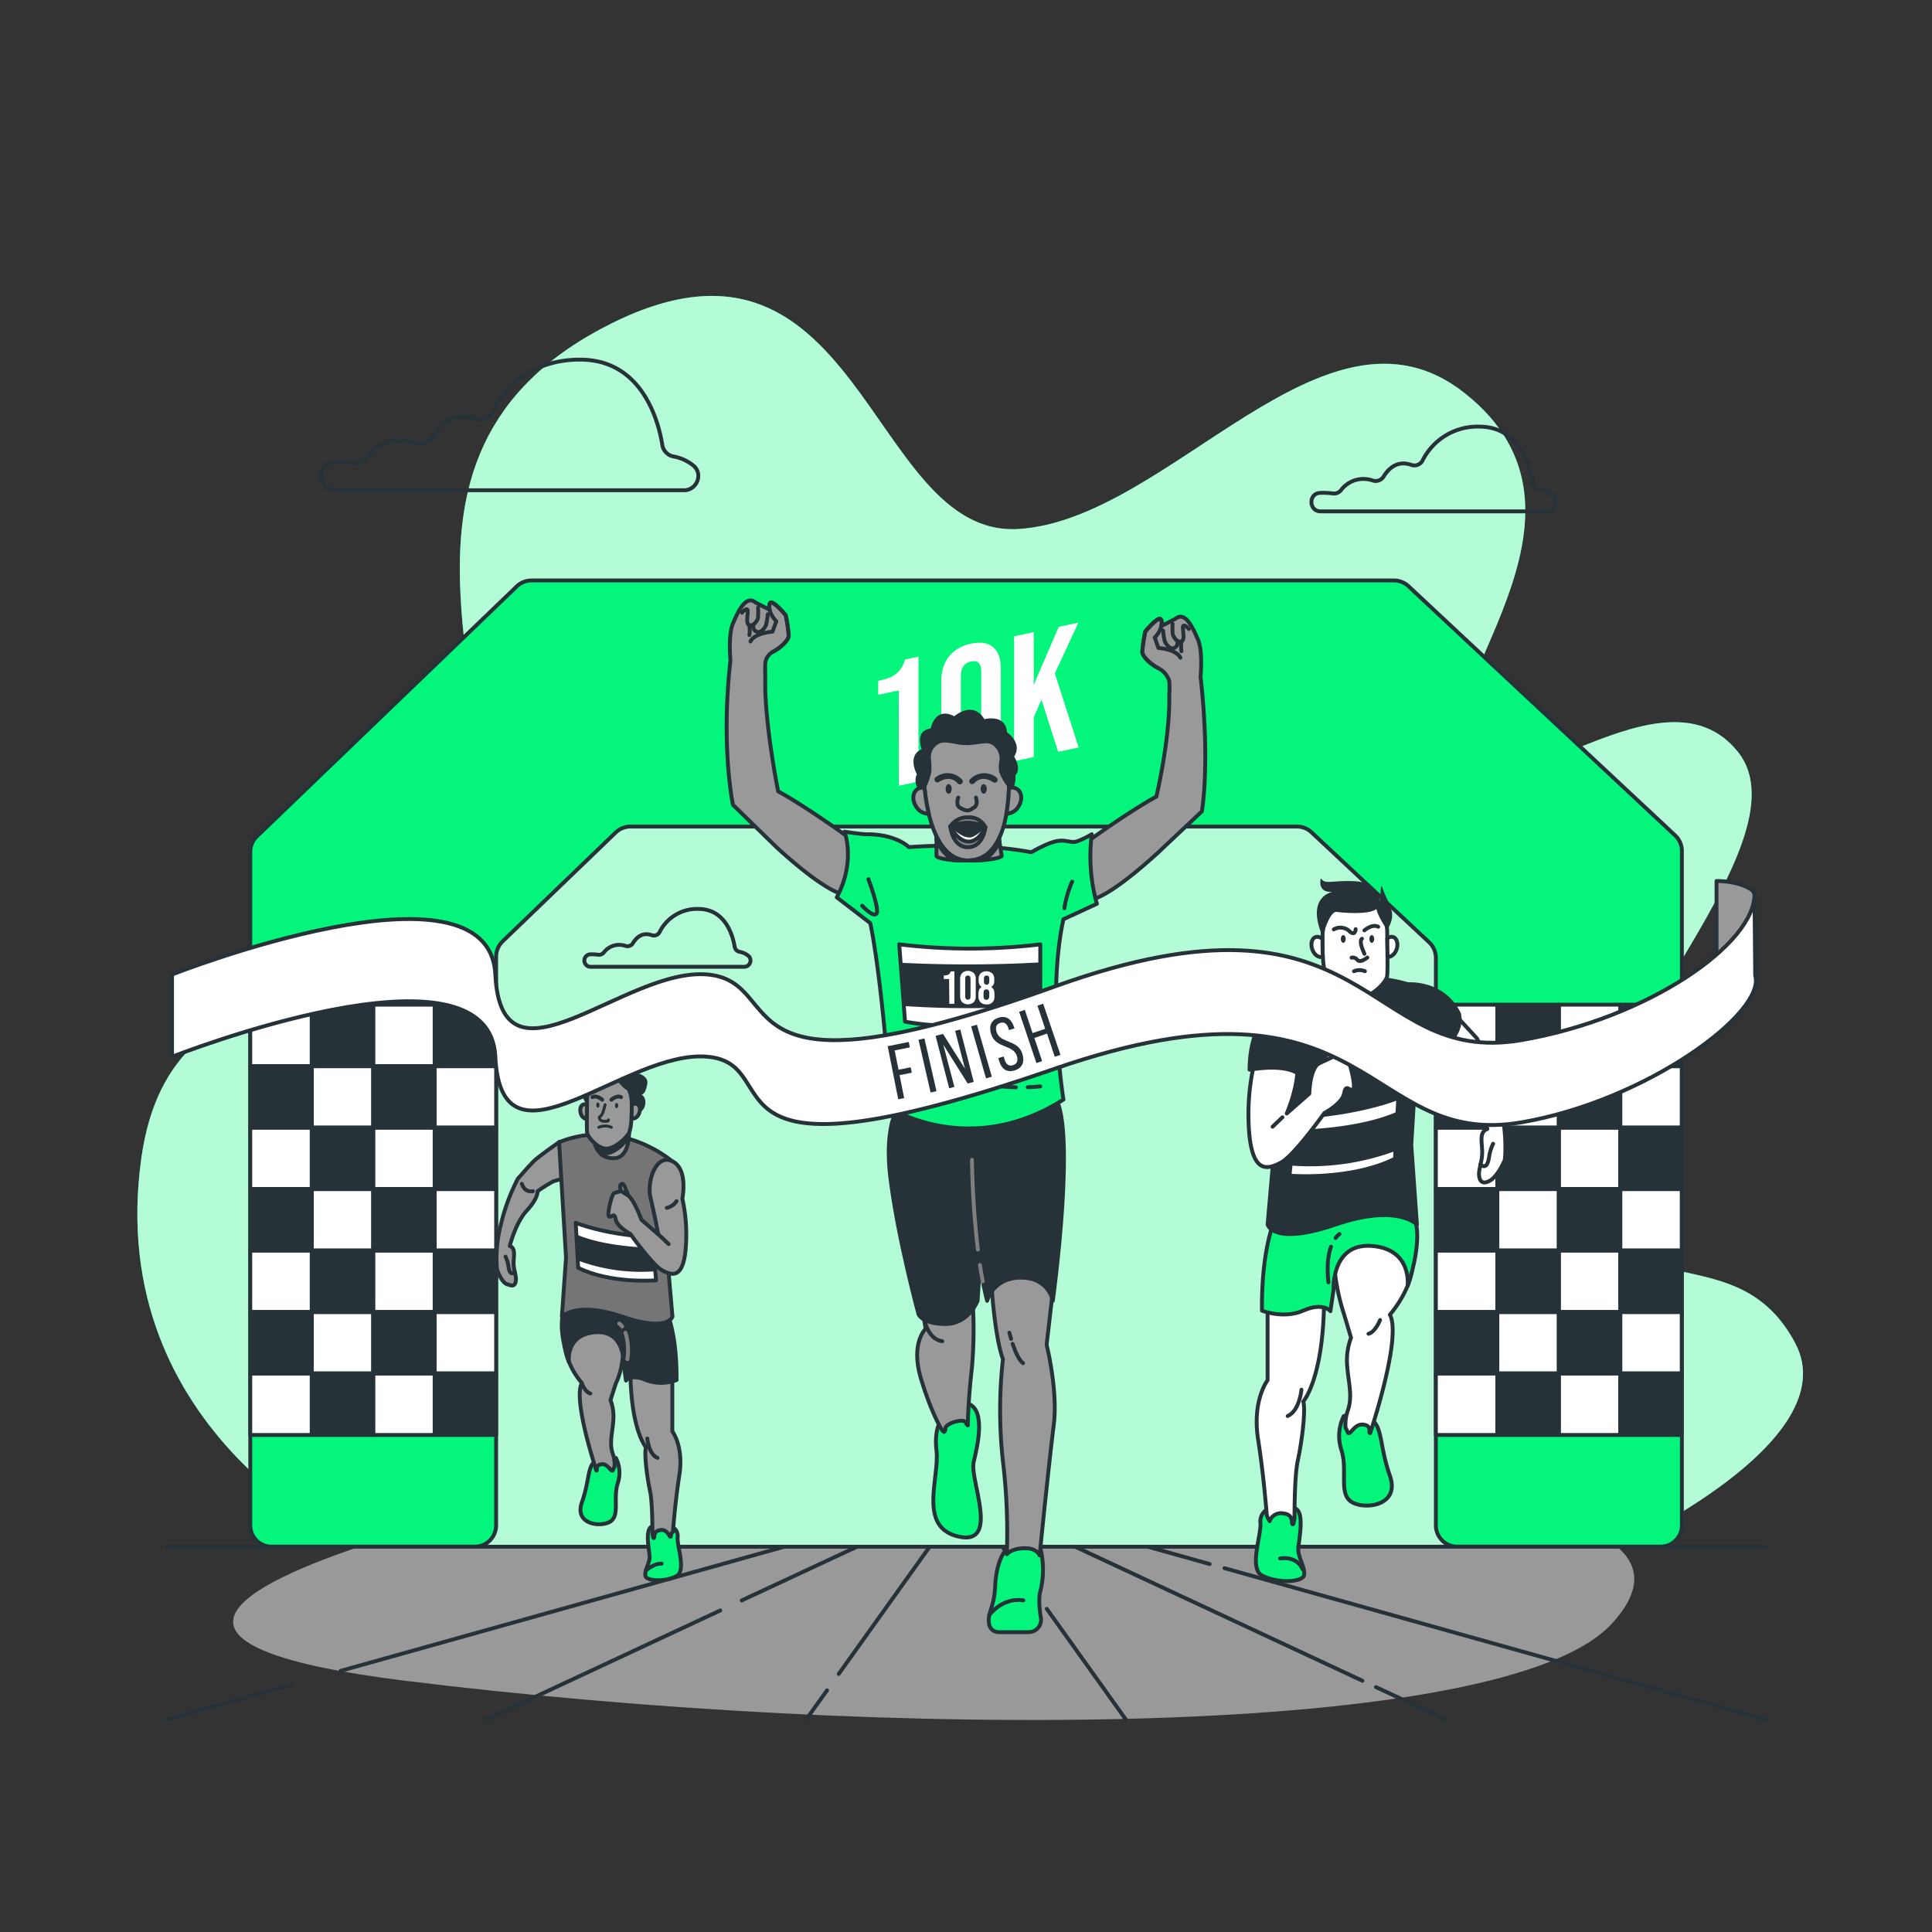 <svg xmlns="http://www.w3.org/2000/svg" viewBox="0 0 500 500"><rect x="0" y="0" width="500" height="500" fill="#333333" stroke="none"/><g id="freepik--background-simple--inject-2"><path d="M93,400.29S26.55,371.42,36.58,299.71c7.94-56.8,66.71-33,83.86-70.58s-31.81-108.19,35.05-144c67.36-36.11,68.81,54.07,108,51.78s79.29-63.69,115.43-35.28c40.45,31.79-10.71,78.35,0,94.67s51.38-25.87,70.8-1.78-46.25,83.22-38.3,114.14,38.21,10.54,53.21,39c13.5,25.59-46.08,52.69-46.08,52.69H93" style="fill:#03F57C"></path><path d="M93,400.29S26.55,371.42,36.58,299.71c7.94-56.8,66.71-33,83.86-70.58s-31.81-108.19,35.05-144c67.36-36.11,68.81,54.07,108,51.78s79.29-63.69,115.43-35.28c40.45,31.79-10.71,78.35,0,94.67s51.38-25.87,70.8-1.78-46.25,83.22-38.3,114.14,38.21,10.54,53.21,39c13.5,25.59-46.08,52.69-46.08,52.69H93" style="fill:#fff;opacity:0.7"></path></g><g id="freepik--Cloud--inject-2"><path d="M341.77,132.34h58.48a2.37,2.37,0,0,0,1.69-4.05,7.22,7.22,0,0,0-3.53-1.64,2.34,2.34,0,0,1-1.79-1.91c-.68-4-3.37-14.11-13.45-14.32a15.91,15.91,0,0,0-15,8.74,2.39,2.39,0,0,1-2.92,1.16c-1.89-.68-4.8-.83-7.17,3a2.4,2.4,0,0,1-2.72,1.07,7.29,7.29,0,0,0-8.27,2.41,2.29,2.29,0,0,1-2.09.91,19.86,19.86,0,0,0-3.36-.15C338.55,127.72,338.71,132.34,341.77,132.34Z" style="fill:none;stroke:#263238;stroke-linecap:round;stroke-linejoin:round"></path><path d="M152.69,250.2H192.6a1.62,1.62,0,0,0,1.16-2.76,5,5,0,0,0-2.41-1.12,1.59,1.59,0,0,1-1.22-1.31c-.46-2.76-2.3-9.63-9.18-9.77a10.84,10.84,0,0,0-10.26,6,1.65,1.65,0,0,1-2,.79c-1.29-.47-3.27-.57-4.89,2.06a1.64,1.64,0,0,1-1.86.73,5,5,0,0,0-5.64,1.64,1.59,1.59,0,0,1-1.43.63,12.21,12.21,0,0,0-2.29-.1A1.62,1.62,0,0,0,152.69,250.2Z" style="fill:none;stroke:#263238;stroke-linecap:round;stroke-linejoin:round"></path><path d="M86.78,126.88H177c3.26,0,5-4,2.62-6.24a11.4,11.4,0,0,0-5.44-2.53,3.6,3.6,0,0,1-2.77-2.94c-1-6.26-5.2-21.77-20.75-22.09-13.92-.28-20.54,8.46-23.18,13.48a3.69,3.69,0,0,1-4.51,1.79c-2.91-1-7.4-1.27-11.06,4.66a3.7,3.7,0,0,1-4.19,1.64c-3.26-1-8.74-1.47-12.76,3.72a3.53,3.53,0,0,1-3.23,1.41,30.67,30.67,0,0,0-5.17-.23C81.8,119.77,82.05,126.88,86.78,126.88Z" style="fill:none;stroke:#263238;stroke-linecap:round;stroke-linejoin:round"></path></g><g id="freepik--Gate--inject-2"><path d="M429.71,400.28H377.13a5.53,5.53,0,0,1-5.53-5.52V247.86a5.53,5.53,0,0,0-1.75-4l-30.44-28.46a5.5,5.5,0,0,0-3.77-1.49H163.18a5.52,5.52,0,0,0-3.83,1.54l-29.26,28.16a5.51,5.51,0,0,0-1.69,4V394.76a5.53,5.53,0,0,1-5.53,5.52H70.29a5.52,5.52,0,0,1-5.52-5.52V220.47a5.53,5.53,0,0,1,1.69-4l67.26-64.7a5.51,5.51,0,0,1,3.82-1.55H360.75a5.55,5.55,0,0,1,3.77,1.49l69,64.49a5.49,5.49,0,0,1,1.75,4V394.76A5.52,5.52,0,0,1,429.71,400.28Z" style="fill:#03F57C;stroke:#263238;stroke-linecap:round;stroke-linejoin:round"></path><rect x="64.77" y="260.01" width="15.91" height="15.91" style="fill:#fff;stroke:#263238;stroke-linecap:round;stroke-linejoin:round"></rect><rect x="96.58" y="260.01" width="15.91" height="15.91" style="fill:#fff;stroke:#263238;stroke-linecap:round;stroke-linejoin:round"></rect><rect x="80.68" y="275.92" width="15.91" height="15.91" style="fill:#fff;stroke:#263238;stroke-linecap:round;stroke-linejoin:round"></rect><rect x="112.49" y="275.92" width="15.91" height="15.91" style="fill:#fff;stroke:#263238;stroke-linecap:round;stroke-linejoin:round"></rect><rect x="64.77" y="291.82" width="15.91" height="15.91" style="fill:#fff;stroke:#263238;stroke-linecap:round;stroke-linejoin:round"></rect><rect x="96.58" y="291.82" width="15.91" height="15.91" style="fill:#fff;stroke:#263238;stroke-linecap:round;stroke-linejoin:round"></rect><rect x="80.68" y="307.73" width="15.91" height="15.91" style="fill:#fff;stroke:#263238;stroke-linecap:round;stroke-linejoin:round"></rect><rect x="112.49" y="307.73" width="15.91" height="15.91" style="fill:#fff;stroke:#263238;stroke-linecap:round;stroke-linejoin:round"></rect><rect x="64.77" y="323.64" width="15.91" height="15.91" style="fill:#fff;stroke:#263238;stroke-linecap:round;stroke-linejoin:round"></rect><rect x="96.58" y="323.64" width="15.91" height="15.91" style="fill:#fff;stroke:#263238;stroke-linecap:round;stroke-linejoin:round"></rect><rect x="80.68" y="339.54" width="15.91" height="15.91" style="fill:#fff;stroke:#263238;stroke-linecap:round;stroke-linejoin:round"></rect><rect x="112.49" y="339.54" width="15.91" height="15.91" style="fill:#fff;stroke:#263238;stroke-linecap:round;stroke-linejoin:round"></rect><rect x="64.77" y="355.45" width="15.91" height="15.91" style="fill:#fff;stroke:#263238;stroke-linecap:round;stroke-linejoin:round"></rect><rect x="96.58" y="355.45" width="15.91" height="15.91" style="fill:#fff;stroke:#263238;stroke-linecap:round;stroke-linejoin:round"></rect><rect x="80.68" y="260.01" width="15.91" height="15.91" style="fill:#263238;stroke:#263238;stroke-linecap:round;stroke-linejoin:round"></rect><rect x="112.49" y="260.01" width="15.91" height="15.91" style="fill:#263238;stroke:#263238;stroke-linecap:round;stroke-linejoin:round"></rect><rect x="64.77" y="275.92" width="15.91" height="15.91" style="fill:#263238;stroke:#263238;stroke-linecap:round;stroke-linejoin:round"></rect><rect x="96.58" y="275.92" width="15.91" height="15.91" style="fill:#263238;stroke:#263238;stroke-linecap:round;stroke-linejoin:round"></rect><rect x="80.68" y="291.82" width="15.91" height="15.91" style="fill:#263238;stroke:#263238;stroke-linecap:round;stroke-linejoin:round"></rect><rect x="112.49" y="291.82" width="15.91" height="15.91" style="fill:#263238;stroke:#263238;stroke-linecap:round;stroke-linejoin:round"></rect><rect x="64.77" y="307.73" width="15.91" height="15.91" style="fill:#263238;stroke:#263238;stroke-linecap:round;stroke-linejoin:round"></rect><rect x="96.58" y="307.73" width="15.91" height="15.91" style="fill:#263238;stroke:#263238;stroke-linecap:round;stroke-linejoin:round"></rect><rect x="80.68" y="323.64" width="15.91" height="15.91" style="fill:#263238;stroke:#263238;stroke-linecap:round;stroke-linejoin:round"></rect><rect x="112.49" y="323.64" width="15.91" height="15.91" style="fill:#263238;stroke:#263238;stroke-linecap:round;stroke-linejoin:round"></rect><rect x="64.77" y="339.54" width="15.91" height="15.91" style="fill:#263238;stroke:#263238;stroke-linecap:round;stroke-linejoin:round"></rect><rect x="96.58" y="339.54" width="15.91" height="15.91" style="fill:#263238;stroke:#263238;stroke-linecap:round;stroke-linejoin:round"></rect><rect x="80.68" y="355.45" width="15.91" height="15.91" style="fill:#263238;stroke:#263238;stroke-linecap:round;stroke-linejoin:round"></rect><rect x="112.49" y="355.45" width="15.91" height="15.91" style="fill:#263238;stroke:#263238;stroke-linecap:round;stroke-linejoin:round"></rect><rect x="371.6" y="260.01" width="15.91" height="15.91" style="fill:#fff;stroke:#263238;stroke-linecap:round;stroke-linejoin:round"></rect><rect x="403.42" y="260.01" width="15.91" height="15.91" style="fill:#fff;stroke:#263238;stroke-linecap:round;stroke-linejoin:round"></rect><rect x="387.51" y="275.92" width="15.91" height="15.91" style="fill:#fff;stroke:#263238;stroke-linecap:round;stroke-linejoin:round"></rect><rect x="419.32" y="275.92" width="15.91" height="15.91" style="fill:#fff;stroke:#263238;stroke-linecap:round;stroke-linejoin:round"></rect><rect x="371.6" y="291.82" width="15.91" height="15.91" style="fill:#fff;stroke:#263238;stroke-linecap:round;stroke-linejoin:round"></rect><rect x="403.42" y="291.82" width="15.91" height="15.91" style="fill:#fff;stroke:#263238;stroke-linecap:round;stroke-linejoin:round"></rect><rect x="387.51" y="307.73" width="15.91" height="15.91" style="fill:#fff;stroke:#263238;stroke-linecap:round;stroke-linejoin:round"></rect><rect x="419.32" y="307.73" width="15.91" height="15.91" style="fill:#fff;stroke:#263238;stroke-linecap:round;stroke-linejoin:round"></rect><rect x="371.6" y="323.64" width="15.91" height="15.91" style="fill:#fff;stroke:#263238;stroke-linecap:round;stroke-linejoin:round"></rect><rect x="403.42" y="323.64" width="15.91" height="15.91" style="fill:#fff;stroke:#263238;stroke-linecap:round;stroke-linejoin:round"></rect><rect x="387.51" y="339.54" width="15.91" height="15.91" style="fill:#fff;stroke:#263238;stroke-linecap:round;stroke-linejoin:round"></rect><rect x="419.32" y="339.54" width="15.91" height="15.91" style="fill:#fff;stroke:#263238;stroke-linecap:round;stroke-linejoin:round"></rect><rect x="371.6" y="355.45" width="15.91" height="15.91" style="fill:#fff;stroke:#263238;stroke-linecap:round;stroke-linejoin:round"></rect><rect x="403.42" y="355.45" width="15.91" height="15.91" style="fill:#fff;stroke:#263238;stroke-linecap:round;stroke-linejoin:round"></rect><rect x="387.51" y="260.01" width="15.91" height="15.91" style="fill:#263238;stroke:#263238;stroke-linecap:round;stroke-linejoin:round"></rect><rect x="419.32" y="260.01" width="15.91" height="15.91" style="fill:#263238;stroke:#263238;stroke-linecap:round;stroke-linejoin:round"></rect><rect x="371.6" y="275.92" width="15.91" height="15.91" style="fill:#263238;stroke:#263238;stroke-linecap:round;stroke-linejoin:round"></rect><rect x="403.42" y="275.92" width="15.91" height="15.91" style="fill:#263238;stroke:#263238;stroke-linecap:round;stroke-linejoin:round"></rect><rect x="387.51" y="291.82" width="15.91" height="15.91" style="fill:#263238;stroke:#263238;stroke-linecap:round;stroke-linejoin:round"></rect><rect x="419.32" y="291.82" width="15.91" height="15.91" style="fill:#263238;stroke:#263238;stroke-linecap:round;stroke-linejoin:round"></rect><rect x="371.6" y="307.73" width="15.91" height="15.91" style="fill:#263238;stroke:#263238;stroke-linecap:round;stroke-linejoin:round"></rect><rect x="403.42" y="307.73" width="15.91" height="15.91" style="fill:#263238;stroke:#263238;stroke-linecap:round;stroke-linejoin:round"></rect><rect x="387.51" y="323.64" width="15.91" height="15.91" style="fill:#263238;stroke:#263238;stroke-linecap:round;stroke-linejoin:round"></rect><rect x="419.32" y="323.64" width="15.91" height="15.91" style="fill:#263238;stroke:#263238;stroke-linecap:round;stroke-linejoin:round"></rect><rect x="371.6" y="339.54" width="15.91" height="15.91" style="fill:#263238;stroke:#263238;stroke-linecap:round;stroke-linejoin:round"></rect><rect x="403.42" y="339.54" width="15.91" height="15.91" style="fill:#263238;stroke:#263238;stroke-linecap:round;stroke-linejoin:round"></rect><rect x="387.51" y="355.45" width="15.91" height="15.91" style="fill:#263238;stroke:#263238;stroke-linecap:round;stroke-linejoin:round"></rect><rect x="419.32" y="355.45" width="15.91" height="15.91" style="fill:#263238;stroke:#263238;stroke-linecap:round;stroke-linejoin:round"></rect><path d="M232.59,178.68l-5.31,1.13v-3.6c4.29-.91,5.82-2.16,7-5.55l3.42-.72v32.33l-5.08,1.08Z" style="fill:#fff"></path><path d="M243.59,193.34v-17c0-5.18,2.73-8.71,7.71-9.77s7.72,1.31,7.72,6.49v17c0,5.18-2.73,8.71-7.72,9.77S243.59,198.52,243.59,193.34Zm10.35-1.87V173.82c0-2.31-1-3-2.64-2.63s-2.63,1.44-2.63,3.75v17.65c0,2.31,1,3,2.63,2.63S253.94,193.78,253.94,191.47Z" style="fill:#fff"></path><path d="M262.45,164.67l5.08-1.08v13.63l6.47-15,5.08-1.08L273,174.29l6.15,19.16-5.31,1.13-4.3-13.5-2,4.54v10.3L262.45,197Z" style="fill:#fff"></path></g><g id="freepik--Floor--inject-2"><path d="M418.5,400.29H93C58.86,411.8,36.29,426.52,105,435c124.67,15.35,284,15.35,312-14.65C425.22,411.53,424.13,405.05,418.5,400.29Z" style="fill:#999"></path><line x1="316.89" y1="405.84" x2="456.78" y2="445" style="fill:none;stroke:#263238;stroke-linecap:round;stroke-linejoin:round"></line><line x1="297.05" y1="400.29" x2="313.06" y2="404.77" style="fill:none;stroke:#263238;stroke-linecap:round;stroke-linejoin:round"></line><line x1="352.59" y1="434.98" x2="278.22" y2="400.28" style="fill:none;stroke:#263238;stroke-linecap:round;stroke-linejoin:round"></line><line x1="374.07" y1="445" x2="356.1" y2="436.62" style="fill:none;stroke:#263238;stroke-linecap:round;stroke-linejoin:round"></line><line x1="268.73" y1="413.33" x2="259.41" y2="400.29" style="fill:none;stroke:#263238;stroke-linecap:round;stroke-linejoin:round"></line><line x1="291.36" y1="445" x2="270.9" y2="416.36" style="fill:none;stroke:#263238;stroke-linecap:round;stroke-linejoin:round"></line><line x1="217.06" y1="433.22" x2="240.59" y2="400.29" style="fill:none;stroke:#263238;stroke-linecap:round;stroke-linejoin:round"></line><line x1="208.64" y1="445" x2="214.04" y2="437.45" style="fill:none;stroke:#263238;stroke-linecap:round;stroke-linejoin:round"></line><line x1="191.97" y1="414.19" x2="221.77" y2="400.29" style="fill:none;stroke:#263238;stroke-linecap:round;stroke-linejoin:round"></line><line x1="125.93" y1="445" x2="186.4" y2="416.79" style="fill:none;stroke:#263238;stroke-linecap:round;stroke-linejoin:round"></line><line x1="88.12" y1="432.43" x2="202.96" y2="400.29" style="fill:none;stroke:#263238;stroke-linecap:round;stroke-linejoin:round"></line><line x1="43.22" y1="445" x2="75.49" y2="435.97" style="fill:none;stroke:#263238;stroke-linecap:round;stroke-linejoin:round"></line><line x1="43.22" y1="400.29" x2="456.78" y2="400.29" style="fill:none;stroke:#263238;stroke-linecap:round;stroke-linejoin:round"></line></g><g id="freepik--character-1--inject-2"><path d="M173.65,395a2.7,2.7,0,0,1,1.72,2.88c-.16,2.28,2.24,8.61-.28,10-2.85,1.54-7.69,1.36-8.05,0s1.2-3.48,1.08-5.16-1.32-7.21.72-7.69A14.55,14.55,0,0,1,173.65,395Z" style="fill:#03F57C;stroke:#263238;stroke-linecap:round;stroke-linejoin:round"></path><path d="M174.15,396.41a1.69,1.69,0,0,0-.53,1c-.18,1.26-.55-1.72-2.66-1.44s-1.4,1.94-1.76,2.07c-.19.08-.23-.56-.35-1.15,0-2.94-.09-8.53-.61-10.95-.72-3.36-1.56-9.36-1.08-11.41,0,0-3.74-4.22-4-18.73H174v14.65s3,3.84,1.8,11.41C174.94,387.36,174.39,393.45,174.15,396.41Z" style="fill:#999;stroke:#263238;stroke-linecap:round;stroke-linejoin:round"></path><path d="M167.52,372.29s.36,4.09,2.64,5" style="fill:none;stroke:#263238;stroke-linecap:round;stroke-linejoin:round"></path><path d="M167.14,406.44s2.11-1.86,4.07-1.77" style="fill:none;stroke:#263238;stroke-linecap:round;stroke-linejoin:round"></path><path d="M159.42,377.34a8.64,8.64,0,0,1,.43,6.6c-1.2,3.84.6,8.29-1.92,9.85s-9.37.72-7.33-5,1.35-9.49,3.68-10.81A7.73,7.73,0,0,1,159.42,377.34Z" style="fill:#03F57C;stroke:#263238;stroke-linecap:round;stroke-linejoin:round"></path><path d="M148,341.79l8.4.73,5,4s.27,6.9-2,11.44L158,362.32a12.26,12.26,0,0,1,.72,5.41c-.24,3.24-1.08,5.76-.12,8.53a8,8,0,0,1,.44,3.32,2,2,0,0,0-.31.62c-.45,1.4-1.17-1.44-3-1.26s-1,1.63-1.38,1.65c-1.05-3.19-5.92-18.68-3.77-22.68a19.67,19.67,0,0,1-4.23-8.31A10.63,10.63,0,0,1,148,341.79Z" style="fill:#999;stroke:#263238;stroke-linecap:round;stroke-linejoin:round"></path><path d="M150.55,358s.86,2.28,2.23,2.64" style="fill:none;stroke:#263238;stroke-linecap:round;stroke-linejoin:round"></path><path d="M151.88,285.86s-3.1-3.87-.28-6.2c0,0,1.71-7.12,6.6-5.37s4.31,3,4.31,3,5.51.26,5,3.24-1.52,2.72-1.52,2.72,1.49.71.9,3a2.88,2.88,0,0,1-3,2.05Z" style="fill:#263238"></path><path d="M143.14,305.76a39.9,39.9,0,0,0-4,2.52s.18,1.8-2.79,5-4.42,9.18-4.42,9.18c1.71.63.9,2.79,1,4.78s.9,3.33.48,4.68-1.74.54-1.74.54c-1.8,0-3.06-4.05-3.06-4.05a34.38,34.38,0,0,1,1-11.44A51.07,51.07,0,0,1,134,305.09s3.21-3.73,4.42-4.83c1.46-1.32,6.33-4.71,6.33-4.71L146,305A24.85,24.85,0,0,0,143.14,305.76Z" style="fill:#999;stroke:#263238;stroke-linecap:round;stroke-linejoin:round"></path><path d="M137.92,308.28s-2,.57-2.88-1.92" style="fill:none;stroke:#263238;stroke-linecap:round;stroke-linejoin:round"></path><path d="M130.84,325.23a8.62,8.62,0,0,1,.72,2.34c.18,1.27.53,2.59,1.71,1.63" style="fill:none;stroke:#263238;stroke-linecap:round;stroke-linejoin:round"></path><path d="M172.57,339.63s2.64,5.4,2.52,17.53a11.24,11.24,0,0,1-7.93,0c-3.84-1.68-5.16.12-5.16.12l-.6-4.08s.48-9-7.33-8.41-6.84,7.69-6.84,7.69-3.61-10-.73-14.17S172.57,339.63,172.57,339.63Z" style="fill:#263238;stroke:#263238;stroke-linecap:round;stroke-linejoin:round"></path><path d="M161.87,344.93a15.23,15.23,0,0,1,.49,6.83" style="fill:none;stroke:#7f7f7f;stroke-linecap:round;stroke-linejoin:round"></path><path d="M160.24,342.52a2.89,2.89,0,0,1,.77.77" style="fill:none;stroke:#7f7f7f;stroke-linecap:round;stroke-linejoin:round"></path><path d="M174,300.59s-13-11.52-29.31-5l1.8,29.9-1.08,15.26s3.73-4.09,15.62,0,13,0,13,0l-2.16-24.86Z" style="fill:#757575;stroke:#263238;stroke-linecap:round;stroke-linejoin:round"></path><path d="M168.72,320.17l1.08,11.17s-11.71,1-20.17-3.24L149,316.46S156.38,319.54,168.72,320.17Z" style="fill:#fff;stroke:#263238;stroke-linecap:round;stroke-linejoin:round"></path><path d="M169.58,329a46.71,46.71,0,0,1-20.05-2.8l-.37-6.73c6.91,3,17,3.4,19.83,3.46Z" style="fill:#263238"></path><path d="M162.81,292.76s.33,7-4,7c-5.52,0-5.21-6.31-5.21-6.31Z" style="fill:#999;stroke:#263238;stroke-linecap:round;stroke-linejoin:round"></path><path d="M163.48,285.58s.21,6.15-.78,7.75-3.72,3.94-5.84,3.94-4.76-2.94-4.92-4.1,0-8.87,0-8.87.32-6,4.92-6S163.52,281.92,163.48,285.58Z" style="fill:#999;stroke:#263238;stroke-linecap:round;stroke-linejoin:round"></path><path d="M151.92,286a1.14,1.14,0,0,0-.94-.15c-.71.23-1,1.26-.67,2.3a2,2,0,0,0,1.57,1.49C151.88,288.42,151.9,287.07,151.92,286Z" style="fill:#999;stroke:#263238;stroke-linecap:round;stroke-linejoin:round"></path><path d="M159.15,286.11c0,.37.19.68.42.68s.43-.31.43-.68-.19-.67-.43-.67S159.15,285.74,159.15,286.11Z" style="fill:#263238"></path><path d="M154.29,286c0,.37.2.67.43.67s.43-.3.43-.67-.19-.68-.43-.68S154.29,285.64,154.29,286Z" style="fill:#263238"></path><path d="M155.85,284.61s-1.4-1.25-2.51-.67" style="fill:none;stroke:#263238;stroke-linecap:round;stroke-linejoin:round"></path><path d="M158.22,284.61s1.41-1.25,2.51-.67" style="fill:none;stroke:#263238;stroke-linecap:round;stroke-linejoin:round"></path><path d="M158.22,291.74a4.19,4.19,0,0,0-3.25,0" style="fill:none;stroke:#263238;stroke-linecap:round;stroke-linejoin:round;stroke-width:0.75px"></path><path d="M168.36,310c.92,3.79,2,9.46,2,9.46L166,315.67s-1.68-4.67-3.21-6.08c-.59-.54-1.11-3.56-1.92-3.2s-.09,1.89-.09,1.89a11.29,11.29,0,0,0-1.9.54c-.54.27-1.89,5.59-1.26,6s1.35-1.26,1.72.72,3.78,3.78,3.78,3.78,5.76,8.11,8.28,9.46,5.23,2.07,6-5a43.37,43.37,0,0,0-.81-13.6s1.6-7.68-2.64-9.67S167.35,305.84,168.36,310Z" style="fill:#999;stroke:#263238;stroke-linecap:round;stroke-linejoin:round"></path><line x1="173.05" y1="321.97" x2="170.08" y2="319.15" style="fill:none;stroke:#263238;stroke-linecap:round;stroke-linejoin:round"></line><line x1="162.51" y1="309.36" x2="160.8" y2="308.28" style="fill:none;stroke:#263238;stroke-linecap:round;stroke-linejoin:round"></line><path d="M175.09,310.84a4,4,0,0,1-2.52,1.75" style="fill:#fff;stroke:#263238;stroke-linecap:round;stroke-linejoin:round"></path><path d="M156.59,285.89s-.52,2.65-1.23,3,.1,1.11.49,1.23,1.8.18,1.6-.29" style="fill:none;stroke:#263238;stroke-linecap:round;stroke-linejoin:round;stroke-width:0.75px"></path><polygon points="151.94 284.3 153.9 280.37 156.08 280.76 159.99 280.11 161.65 281.79 162.51 282.21 163.49 286.11 164.58 283.11 164.17 279.79 159.99 277.2 156.43 276.1 152.84 278.69 151.6 281.6 151.06 282.96 151.94 284.3" style="fill:#263238"></polygon><path d="M164.79,285.68a1.3,1.3,0,0,0-1.3.43c0,.69,0,2-.05,3.26a.39.39,0,0,0,.11.06c.71.24,1.57-.41,1.91-1.45S165.5,285.91,164.79,285.68Z" style="fill:#999;stroke:#263238;stroke-linecap:round;stroke-linejoin:round"></path><path d="M162.7,293.33c-1,1.61-3.72,3.94-5.84,3.94a5,5,0,0,1-3-1.41,5.43,5.43,0,0,0,1.73,2.84,3.09,3.09,0,0,0,1.23.28c2.09,0,4.78-2.26,5.8-3.87a13.52,13.52,0,0,0,.15-2A1.23,1.23,0,0,1,162.7,293.33Z" style="fill:#263238"></path></g><g id="freepik--character-2--inject-2"><path d="M244.68,365.88s-3.18,2.52-2.32,9.52-5,20,5.86,22.3c10.64,2.25,2.69-14.8,3.76-19.3s3.51-14.75-2.43-15.34Z" style="fill:#03F57C;stroke:#263238;stroke-linecap:round;stroke-linejoin:round"></path><path d="M244.34,370.59a1.21,1.21,0,0,0,.34-.94c-.13-1.19,4.7-2.75,5.25-1.5a2.11,2.11,0,0,0,.55.74c0-1.68.19-7.53,1.05-14.89a113.83,113.83,0,0,0,0-19.77l-13.15,2.42,1.17,7.25s-4,3.66-1.17,13,5.5,13.33,5.5,13.33A4.27,4.27,0,0,0,244.34,370.59Z" style="fill:#999;stroke:#263238;stroke-linecap:round;stroke-linejoin:round"></path><path d="M233.47,285.15s-5,4.25-3,20,7.25,35,7.25,35,1,2.5,7,2.5,8.28-6,8.28-6l1.72-25.5V288.23Z" style="fill:#263238;stroke:#263238;stroke-linecap:round;stroke-linejoin:round"></path><path d="M239.41,342.12s.91,4.5,4.46,5" style="fill:none;stroke:#263238;stroke-linecap:round;stroke-linejoin:round"></path><path d="M258.46,422.4h7.76a3.21,3.21,0,0,0,3.16-3.75,22.5,22.5,0,0,1-.33-6.09,23.23,23.23,0,0,0,.21-11.86h-8.63s-2.75,2.53-3.08,9.7c-.28,6-2.09,6.86-1.57,9.94A2.5,2.5,0,0,0,258.46,422.4Z" style="fill:#03F57C;stroke:#263238;stroke-linecap:round;stroke-linejoin:round"></path><path d="M273,329.56s-11.77-6.33-16.44,2.5c0,0,.83,13.84,3,19.67a120.64,120.64,0,0,0,0,26.5,152.52,152.52,0,0,1,1,24c.72-.76,2.11-1.55,4.79-1.55,2.13,0,3.19.85,3.7,1.85.63-6.16,2.67-26.09,3.65-33.65,1.16-9-1.84-20.84-1.84-20.84Z" style="fill:#999;stroke:#263238;stroke-linecap:round;stroke-linejoin:round"></path><path d="M251.53,289.15s-.81,29.25,3.94,47.5c0,0,1.5-6,8.75-6s8.25,6,8.25,6,6.5-47,0-53.5Z" style="fill:#263238;stroke:#263238;stroke-linecap:round;stroke-linejoin:round"></path><path d="M262.07,347.78c.65,1.93,1.62,4.26,2.7,5" style="fill:none;stroke:#263238;stroke-linecap:round;stroke-linejoin:round"></path><path d="M261.22,344.9s.16.66.45,1.61" style="fill:none;stroke:#263238;stroke-linecap:round;stroke-linejoin:round"></path><path d="M253.61,327.37c.22,1.45.47,2.88.73,4.26" style="fill:none;stroke:#7f7f7f;stroke-linecap:round;stroke-linejoin:round"></path><path d="M251.54,300.15a232.48,232.48,0,0,0,1.53,23.23" style="fill:none;stroke:#7f7f7f;stroke-linecap:round;stroke-linejoin:round"></path><path d="M219.11,216.36s-10.85-7.83-17.73-11.56c0,0-3.64-18.05-3.33-29.45,0,0-.06-2.49,0-3.32A3.72,3.72,0,0,1,200,168.7c1.59-.79,4.12-2.85,4.12-4.27a42,42,0,0,0-.79-5.23s-3.33-4-4-3.16a2.22,2.22,0,0,0-.1,1.81l-3.7-1.92c-2.53-2.11-4.59,2.48-5.86,5.49s-.63,9.5-.63,9.5c-2.54,22.48.66,37.38.66,37.38l11.37,11.07c14.41,13.14,18.05,12.19,18.05,12.19C223.23,226.65,219.11,216.36,219.11,216.36Z" style="fill:#999;stroke:#263238;stroke-linecap:round;stroke-linejoin:round"></path><path d="M200,168.7c1.59-.79,4.12-2.85,4.12-4.27a42,42,0,0,0-.79-5.23s-3.33-4-4-3.16,0,3.16,1.58,4.75l-1,2.69s-4.59.31-5.7,2.53" style="fill:none;stroke:#263238;stroke-linecap:round;stroke-linejoin:round"></path><path d="M192,158.57s1-1.19,1.42-.79-.63,3.56.48,4,2.21-1.26,2.29-2.05a23.77,23.77,0,0,0,0-2.46" style="fill:none;stroke:#263238;stroke-linecap:round;stroke-linejoin:round"></path><path d="M195.05,161.63a1.39,1.39,0,0,0,.63,1.77c1.12.74,2.37-1,2.61-1.77a18.69,18.69,0,0,0,.4-2.66" style="fill:none;stroke:#263238;stroke-linecap:round;stroke-linejoin:round"></path><path d="M193.94,161.81a8.78,8.78,0,0,1,0,2.54" style="fill:none;stroke:#263238;stroke-linecap:round;stroke-linejoin:round"></path><path d="M281.54,217.72s10.91-7.86,17.73-11.56c0,0,3.64-15.2,3.33-26.6a18.49,18.49,0,0,0,0-3.32,5.55,5.55,0,0,0-2.86-3.33c-1.59-.79-4.12-2.85-4.12-4.27a42,42,0,0,1,.79-5.23s3.33-4,4-3.16a2.22,2.22,0,0,1,.1,1.81l3.7-1.92c2.53-2.11,4.59,2.48,5.86,5.49s.63,9.5.63,9.5c2.54,22.48.34,34.86.34,34.86l-11.42,10.74c-14.41,13.14-18,12.19-18,12.19C277.42,228,281.54,217.72,281.54,217.72Z" style="fill:#999;stroke:#263238;stroke-linecap:round;stroke-linejoin:round"></path><path d="M299.75,172.91c-1.59-.79-4.12-2.85-4.12-4.27a42,42,0,0,1,.79-5.23s3.33-4,4-3.16,0,3.16-1.58,4.75l.95,2.69s4.59.31,5.7,2.53" style="fill:none;stroke:#263238;stroke-linecap:round;stroke-linejoin:round"></path><path d="M307.66,162.78s-1-1.19-1.42-.79.63,3.56-.48,4-2.21-1.27-2.29-2.06a23.77,23.77,0,0,1,0-2.46" style="fill:none;stroke:#263238;stroke-linecap:round;stroke-linejoin:round"></path><path d="M304.65,165.84a1.39,1.39,0,0,1-.63,1.77c-1.12.74-2.37-1-2.61-1.77a18.49,18.49,0,0,1-.4-2.66" style="fill:none;stroke:#263238;stroke-linecap:round;stroke-linejoin:round"></path><path d="M305.76,166a8.71,8.71,0,0,0,0,2.53" style="fill:none;stroke:#263238;stroke-linecap:round;stroke-linejoin:round"></path><path d="M225.22,238.9s3,13,5.33,48c0,0,20.67,13,44.67-2.34,0,0-4.34-27,0-46.66l8.66-4a45.44,45.44,0,0,1-1.33-18s-3.4,2-4.67,2c-2.82-.08-3.33-1.67-11,2.66,0,0-12.35-2.68-31.66-1.33,0,0-3.27-3.38-11-3.33-1.43,0-5.67-.67-5.67-.67s3,7.67-2,17Z" style="fill:#03F57C;stroke:#263238;stroke-linecap:round;stroke-linejoin:round"></path><path d="M232.72,244.4a152.59,152.59,0,0,0,36.5,0v20s-19.75,2.75-35,0Z" style="fill:#fff;stroke:#263238;stroke-linecap:round;stroke-linejoin:round"></path><path d="M233.07,249.16l.84,11.19a235.21,235.21,0,0,0,35.31-.22V249.07A345.2,345.2,0,0,1,233.07,249.16Z" style="fill:#263238"></path><path d="M224.74,227.52s2.88,7.63,2.13,8.88-3.75-2-3.75-2" style="fill:none;stroke:#263238;stroke-linecap:round;stroke-linejoin:round"></path><path d="M277.47,228.17a27.2,27.2,0,0,0-2,6.85" style="fill:#03F57C;stroke:#263238;stroke-linecap:round;stroke-linejoin:round"></path><path d="M266,281.36c1.05,0,2.13-.11,3.23-.21" style="fill:none;stroke:#263238;stroke-linecap:round;stroke-linejoin:round"></path><path d="M234,269.82s9.8,11.13,28.92,11.57" style="fill:none;stroke:#263238;stroke-linecap:round;stroke-linejoin:round"></path><path d="M245.63,253.38h-1.38v-.93a3.61,3.61,0,0,0,.9-.1,1.12,1.12,0,0,0,.55-.32,1.83,1.83,0,0,0,.36-.64H247v8.4h-1.32Z" style="fill:#fff"></path><path d="M249,259.36a2.22,2.22,0,0,1-.52-1.56v-4.42a2.22,2.22,0,0,1,.52-1.56,2.28,2.28,0,0,1,3,0,2.18,2.18,0,0,1,.52,1.56v4.42a2.18,2.18,0,0,1-.52,1.56,2.28,2.28,0,0,1-3,0Zm2.17-1.48V253.3c0-.55-.23-.83-.68-.83s-.69.28-.69.83v4.58c0,.55.23.83.69.83S251.17,258.43,251.17,257.88Z" style="fill:#fff"></path><path d="M253.76,259.38a2.09,2.09,0,0,1-.54-1.55v-.74a2.34,2.34,0,0,1,.21-1,1.43,1.43,0,0,1,.66-.67v0a1.4,1.4,0,0,1-.62-.63,2.36,2.36,0,0,1-.2-1v-.34a2.12,2.12,0,0,1,.52-1.55,2.37,2.37,0,0,1,3,0,2.12,2.12,0,0,1,.52,1.55v.34a1.74,1.74,0,0,1-.81,1.66v0a1.52,1.52,0,0,1,.66.67,2.49,2.49,0,0,1,.2,1v.74a1.86,1.86,0,0,1-2.06,2.08A2.07,2.07,0,0,1,253.76,259.38Zm2.27-1.62V257c0-.63-.25-.95-.74-.95s-.75.32-.75.95v.8c0,.63.25.95.75.95S256,258.39,256,257.76Zm0-3.79v-.66q0-.84-.69-.84c-.47,0-.7.28-.7.84V254c0,.56.23.84.7.84S256,254.53,256,254Z" style="fill:#fff"></path><path d="M242.36,211.83v9.73s.45,1.14,8.17,1.14,8.71-1.14,8.71-1.14l-1.51-9.73Z" style="fill:#999;stroke:#263238;stroke-linecap:round;stroke-linejoin:round"></path><path d="M238.54,205a3.68,3.68,0,0,1-1.25-4.62s-2.66-4.75,1.25-6.5c0,0-1.94-4.83,2.34-5.34,0,0,1.08-5.83,6.08-3.16,0,0,4.77-4.25,7.8.75,0,0,5.45-1.5,5.87,3.41,0,0,4.08,2.71,1.83,6.27,0,0,2,3.07.33,4.82,0,0,.34,3.84-2.16,5.5S238.54,205,238.54,205Z" style="fill:#263238"></path><path d="M261.15,202.33c-.06,5.74-.87,20.37-10.62,20.37-9,0-11-14.55-11.38-20.37-.28-4.6-.27-15.13,10.5-15.13C262.4,187.2,261.2,197.58,261.15,202.33Z" style="fill:#999;stroke:#263238;stroke-linecap:round;stroke-linejoin:round"></path><path d="M239.27,203.9a2.37,2.37,0,0,0-1.84.33c-1.28.87-1.42,2.92-.29,4.57a3.75,3.75,0,0,0,3.21,1.8A51.16,51.16,0,0,1,239.27,203.9Z" style="fill:#999;stroke:#263238;stroke-linecap:round;stroke-linejoin:round"></path><path d="M249.65,187.2c-10.77,0-10.78,10.53-10.5,15.13,0,.58.09,1.26.17,2a14.39,14.39,0,0,0,1.71-4.67,20.9,20.9,0,0,0-.11-3.33,3.88,3.88,0,0,1,2.19-3.9c1.67-.79,4.1.4,7,.4s5.12-1,6.67-.09a4.19,4.19,0,0,1,1.85,4.24,7.8,7.8,0,0,0-.05,2.76,13.66,13.66,0,0,0,2.5,4.26c0-.61,0-1.18,0-1.67C261.2,197.58,262.4,187.2,249.65,187.2Z" style="fill:#263238"></path><path d="M248,206.41s-.87,2.2.65,2.71c0,0,1.75,1.38,3.13,0,0,0,1.53-.32.8-2.71" style="fill:none;stroke:#263238;stroke-linecap:round;stroke-linejoin:round"></path><path d="M246.29,204.17c0,.68-.35,1.24-.78,1.24s-.79-.56-.79-1.24.35-1.24.79-1.24S246.29,203.48,246.29,204.17Z" style="fill:#263238"></path><path d="M255.38,204.17c0,.68-.36,1.24-.79,1.24s-.79-.56-.79-1.24.35-1.24.79-1.24S255.38,203.48,255.38,204.17Z" style="fill:#263238"></path><path d="M255,214.05s-1.6,3.76-4.37,3.76-4.72-3.91-4.72-3.91a12.56,12.56,0,0,1,4.55-1A11.15,11.15,0,0,1,255,214.05Z" style="fill:#263238;stroke:#263238;stroke-linecap:round;stroke-linejoin:round"></path><path d="M255,214.05a4.61,4.61,0,0,0-4.41-2.52,5.3,5.3,0,0,0-4.68,2.37,12.56,12.56,0,0,1,4.55-1A11.15,11.15,0,0,1,255,214.05Z" style="fill:#858585;stroke:#263238;stroke-linecap:round;stroke-linejoin:round"></path><path d="M250.93,216.75c-2.3,0-5-2.85-5-2.85s1.94,3.91,4.72,3.91,4.37-3.76,4.37-3.76S252.51,216.75,250.93,216.75Z" style="fill:#fff"></path><path d="M250.66,217.81c-2.78,0-4.72-3.91-4.72-3.91s.5,5.36,4.55,5.36,4.54-5.21,4.54-5.21S253.43,217.81,250.66,217.81Z" style="fill:#858585;stroke:#263238;stroke-linecap:round;stroke-linejoin:round"></path><path d="M248.41,203a.75.75,0,0,1-.56-.25c-2-2.31-4.71-.48-4.82-.4a.75.75,0,0,1-.86-1.23,5.07,5.07,0,0,1,6.81.64.74.74,0,0,1-.07,1.05A.73.73,0,0,1,248.41,203Z" style="fill:#263238"></path><path d="M251.58,202.93a.79.79,0,0,1-.52-.2.75.75,0,0,1,0-1.06,5.07,5.07,0,0,1,6.82-.46.75.75,0,0,1-.89,1.21h0c-.12-.08-2.75-2-4.84.27A.71.71,0,0,1,251.58,202.93Z" style="fill:#263238"></path><path d="M242.36,216.46v1a12,12,0,0,0,4.19,5.11c1,.08,2.34.13,4,.13C246.65,222.7,244.07,220,242.36,216.46Z" style="fill:#263238;stroke:#263238;stroke-miterlimit:10"></path><path d="M258.54,217c-1.56,3.26-4.05,5.67-8,5.67,1.72,0,3.09-.06,4.21-.14a10.61,10.61,0,0,0,3.91-4.79Z" style="fill:#263238;stroke:#263238;stroke-miterlimit:10"></path><path d="M263.24,204.23a2.51,2.51,0,0,0-2.13-.27,48.25,48.25,0,0,1-.65,6.64,3.81,3.81,0,0,0,3.07-1.8C264.65,207.15,264.52,205.1,263.24,204.23Z" style="fill:#999;stroke:#263238;stroke-linecap:round;stroke-linejoin:round"></path><path d="M256,418s3.38-4.69,8.84-3.83" style="fill:none;stroke:#263238;stroke-linecap:round;stroke-linejoin:round"></path></g><g id="freepik--character-3--inject-2"><path d="M328.53,390.34a3.65,3.65,0,0,0-2.33,3.89c.22,3.09-3,11.65.38,13.49,3.85,2.08,10.4,1.83,10.89,0s-1.63-4.71-1.47-7,1.79-9.74-1-10.39A19.62,19.62,0,0,0,328.53,390.34Z" style="fill:#03F57C;stroke:#263238;stroke-linecap:round;stroke-linejoin:round"></path><path d="M327.86,392.26a10.27,10.27,0,0,0,.71,1.41,3.15,3.15,0,0,1,3.6-2c2.85.37,1.89,2.63,2.37,2.81.26.1.31-.76.48-1.55,0-4,.12-11.54.82-14.81,1-4.55,2.11-12.67,1.46-15.43,0,0,5.06-5.72,5.36-25.34H328.05V357.2s-4.06,5.2-2.44,15.43C326.78,380,327.53,388.25,327.86,392.26Z" style="fill:#fff;stroke:#263238;stroke-linecap:round;stroke-linejoin:round"></path><path d="M336.82,359.64s-.49,5.52-3.58,6.82" style="fill:none;stroke:#263238;stroke-linecap:round;stroke-linejoin:round"></path><path d="M347.77,366.46a11.72,11.72,0,0,0-.58,8.93c1.63,5.2-.81,11.21,2.6,13.32s12.67,1,9.91-6.82-1.82-12.83-5-14.62A10.51,10.51,0,0,0,347.77,366.46Z" style="fill:#03F57C;stroke:#263238;stroke-linecap:round;stroke-linejoin:round"></path><path d="M363.29,318.39l-11.37,1-6.79,5.34a56,56,0,0,0,2.73,15.47l1.79,6a16.52,16.52,0,0,0-1,7.31c.33,4.38,1.46,7.79.16,11.53a11,11,0,0,0-.58,4.5,2.61,2.61,0,0,1,.42.84c.61,1.89,1.58-1.95,4.08-1.71s1.3,2.21,1.87,2.23c1.41-4.32,8-25.26,5.1-30.67,0,0,4.56-5.08,5.71-11.24A14.38,14.38,0,0,0,363.29,318.39Z" style="fill:#fff;stroke:#263238;stroke-linecap:round;stroke-linejoin:round"></path><path d="M357.16,341.61s-1.16,3.09-3,3.57" style="fill:none;stroke:#263238;stroke-linecap:round;stroke-linejoin:round"></path><path d="M330,315.46s-3.57,7.31-3.41,23.72c0,0,5.53,2.27,10.72,0s7,.16,7,.16l.81-5.52s-.65-12.19,9.91-11.37,9.25,10.39,9.25,10.39,4.88-13.48,1-19.16S330,315.46,330,315.46Z" style="fill:#03F57C;stroke:#263238;stroke-linecap:round;stroke-linejoin:round"></path><path d="M344.46,322.64c-.69,1.91-1.15,4.83-.66,9.23" style="fill:none;stroke:#263238;stroke-linecap:round;stroke-linejoin:round"></path><path d="M346.66,319.38a4,4,0,0,0-1,1" style="fill:none;stroke:#263238;stroke-linecap:round;stroke-linejoin:round"></path><path d="M328.05,262.68s17.54-15.59,39.63-6.82l-2.44,40.44,1.46,20.62s-5-5.52-21.11,0-17.54,0-17.54,0L331,283.3Z" style="fill:#263238;stroke:#263238;stroke-linecap:round;stroke-linejoin:round"></path><path d="M335.19,289.15l-1.46,15.11s15.84,1.34,27.29-4.39l.85-15.73S351.88,288.3,335.19,289.15Z" style="fill:#fff;stroke:#263238;stroke-linecap:round;stroke-linejoin:round"></path><path d="M334,301.13a63,63,0,0,0,27.12-3.79l.5-9.1c-9.35,4.07-22.92,4.61-26.82,4.68Z" style="fill:#263238;stroke:#263238;stroke-linecap:round;stroke-linejoin:round"></path><path d="M376.24,262.23l6,6.52a69.09,69.09,0,0,1,5.85,16c2.19,9.38,1.34,15.47,1.34,15.47s-1.89,4.54-4.14,5.48c0,0-1.79,1.09-2.36-.73s.53-3.66.65-6.34-1-5.6,1.34-6.45c0,0-1.95-8.17-6-12.43s-3.77-6.7-3.77-6.7l-5.36-3.41Z" style="fill:#fff;stroke:#263238;stroke-linecap:round;stroke-linejoin:round"></path><path d="M376.85,273.07s2.68.77,3.9-2.6" style="fill:none;stroke:#263238;stroke-linecap:round;stroke-linejoin:round"></path><path d="M364.44,254.73s9-.78,13.14,7.62c0,0,1.61,5-4.75,9.26l-7.15-1.14Z" style="fill:#263238;stroke:#263238;stroke-linecap:round;stroke-linejoin:round"></path><path d="M386.42,296a11.59,11.59,0,0,0-1,3.16c-.25,1.71-.71,3.5-2.31,2.2" style="fill:none;stroke:#263238;stroke-linecap:round;stroke-linejoin:round"></path><path d="M324.47,275.75a58.58,58.58,0,0,0-1.09,18.4c1.09,9.5,4.75,8.52,8.16,6.7s11.2-12.8,11.2-12.8,4.63-2.43,5.12-5.11,1.46-.37,2.31-1-1-7.79-1.7-8.16a15.38,15.38,0,0,0-2.56-.73s1-2.07-.12-2.56-2.19,3.17-4.51,4.75-2.43,7.8-2.43,7.8L333,288.18s3.29-7.56,2.68-12.79l-5.08-2.2Z" style="fill:#fff;stroke:#263238;stroke-linecap:round;stroke-linejoin:round"></path><line x1="329.34" y1="291.59" x2="331.9" y2="289.15" style="fill:none;stroke:#263238;stroke-linecap:round;stroke-linejoin:round"></line><line x1="341.28" y1="275.26" x2="345.91" y2="273.07" style="fill:none;stroke:#263238;stroke-linecap:round;stroke-linejoin:round"></line><path d="M331.83,259.92s-8.33,2.19-8.45,16.93c0,0,8-1.59,12.18.73,0,0,3-4.39,2.07-9.38S331.83,259.92,331.83,259.92Z" style="fill:#263238;stroke:#263238;stroke-linecap:round;stroke-linejoin:round"></path><path d="M343.19,251.21s-.45,9.41,5.41,9.41c7.47,0,7-8.53,7-8.53Z" style="fill:#fff;stroke:#263238;stroke-linecap:round;stroke-linejoin:round"></path><path d="M342.28,242.37s-.3,8.31,1.13,10.49,5.39,5.32,8.46,5.32,6.89-4,7.12-5.55,0-12,0-12-.45-8.17-7.12-8.17S342.23,237.42,342.28,242.37Z" style="fill:#fff;stroke:#263238;stroke-linecap:round;stroke-linejoin:round"></path><path d="M342.27,243.09a1.77,1.77,0,0,0-1.76-.59c-1,.32-1.37,1.71-.91,3.12s1.62,2.28,2.58,2l.17-.08C342.24,245.73,342.25,244,342.27,243.09Z" style="fill:#fff;stroke:#263238;stroke-linecap:round;stroke-linejoin:round"></path><path d="M360.56,242.5a1.66,1.66,0,0,0-1.53.38c0,1.33.05,3.08.06,4.74.91.14,1.94-.7,2.37-2S361.52,242.82,360.56,242.5Z" style="fill:#fff;stroke:#263238;stroke-linecap:round;stroke-linejoin:round"></path><path d="M357.19,233.23s-.15-4.87-6.52-5.17-7.56,1-8.84-.75c0,0-1.12,3.75,3,3.52,0,0-7,1.13-2.55,11.54,0,0,1.8-6.59,3.6-6.37s8.39.82,10.34-.75c0,0,.22,1.72,2.77,5.4,0,0,2-2.66,1.05-5.32-1-2.85-1.81-4-2.32-5.7C357.27,228.11,357.19,233.23,357.19,233.23Z" style="fill:#263238"></path><path d="M348.27,243c0,.55-.29,1-.63,1s-.64-.44-.64-1,.29-1,.64-1S348.27,242.47,348.27,243Z" style="fill:#263238"></path><path d="M355.65,243c0,.55-.28,1-.63,1s-.63-.44-.63-1,.28-1,.63-1S355.65,242.47,355.65,243Z" style="fill:#263238"></path><path d="M345.18,240.53a3.4,3.4,0,0,1,3.92.35c1.72,1.64,1.74-.42,1.74-.42" style="fill:none;stroke:#263238;stroke-linecap:round;stroke-linejoin:round"></path><path d="M353.1,240.78s2-1.77,3.57-.94" style="fill:none;stroke:#263238;stroke-linecap:round;stroke-linejoin:round"></path><path d="M349.78,247.85a1.41,1.41,0,0,1,1.44.5c.63.76,1.7.17,2.65-.54" style="fill:none;stroke:#263238;stroke-linecap:round;stroke-linejoin:round"></path><path d="M352.48,242.94s-1,.38.63,3.9" style="fill:none;stroke:#263238;stroke-linecap:round;stroke-linejoin:round"></path><path d="M350.41,251.35a3.66,3.66,0,0,1,2.83,0" style="fill:none;stroke:#263238;stroke-linecap:round;stroke-linejoin:round"></path><path d="M354.39,257.45a5.57,5.57,0,0,1-2.52.73c-3.07,0-7-3.15-8.46-5.32a2.6,2.6,0,0,1-.2-.41,17,17,0,0,0,.23,2.2c1.43,2.16,5.34,5.24,8.38,5.27A6.08,6.08,0,0,0,354.39,257.45Z" style="fill:#263238"></path><path d="M331.28,403.32s4.21-.84,5.85,2.79" style="fill:none;stroke:#263238;stroke-linecap:round;stroke-linejoin:round"></path></g><g id="freepik--finish-line--inject-2"><path d="M454.24,253.8c-.76-1.22-3.88-2.8-10-2.88V228c4.6.06,7.51,1.22,9,2.24a2.16,2.16,0,0,1,.92,1.78Z" style="fill:#999;stroke:#263238;stroke-linecap:round;stroke-linejoin:round"></path><path d="M44.52,273.49s82.1-32.32,83.67,0,33.72-2.09,55.05,0-5.55,36.05,89.75,3.09c82.72-28.61,79.69,20.95,120.77,13.88,32.47-5.59,63.34-28.44,60.48-38l-.18-21.18c.26,13-27.57,32.27-60.3,37.9-41.08,7.07-38.43-43.57-120.77-13.88-88.7,32-68.41-1-89.75-3.09s-53.48,32.31-55.05,0-83.67,0-83.67,0Z" style="fill:#fff;stroke:#263238;stroke-linecap:round;stroke-linejoin:round"></path><path d="M235.69,276.21l.28,1.4-3.16.63,1.18,5.94-1.53.31-2.73-13.74,5.45-1.09.28,1.4-3.92.78,1,5Z" style="fill:#263238"></path><path d="M239.24,268.74l3.12,13.65-1.52.35-3.13-13.65Z" style="fill:#263238"></path><path d="M247,281.29l-1.35.35-3.52-13.56,1.92-.5,5.68,9-2.54-9.8,1.33-.35L252,280l-1.57.41-6.31-10.06Z" style="fill:#263238"></path><path d="M252.83,265.19l3.85,13.46-1.5.43-3.85-13.46Z" style="fill:#263238"></path><path d="M262.42,265.79l.12.37-1.42.43-.13-.43c-.37-1.21-1.05-1.77-2.12-1.44s-1.31,1.18-.95,2.36c.93,3,5.51,1.9,6.67,5.66.63,2,.06,3.65-2,4.28s-3.41-.39-4-2.42l-.24-.76,1.39-.43.26.84c.38,1.2,1.09,1.75,2.16,1.42s1.35-1.19,1-2.39c-.92-3-5.48-1.89-6.65-5.65-.63-2.06-.07-3.64,1.93-4.26S261.8,263.77,262.42,265.79Z" style="fill:#263238"></path><path d="M267.7,268.62l2,6-1.48.5-4.47-13.26,1.48-.5,2,6,3.26-1.1-2-6,1.48-.5L274.45,273l-1.48.49-2-6Z" style="fill:#263238"></path></g></svg>